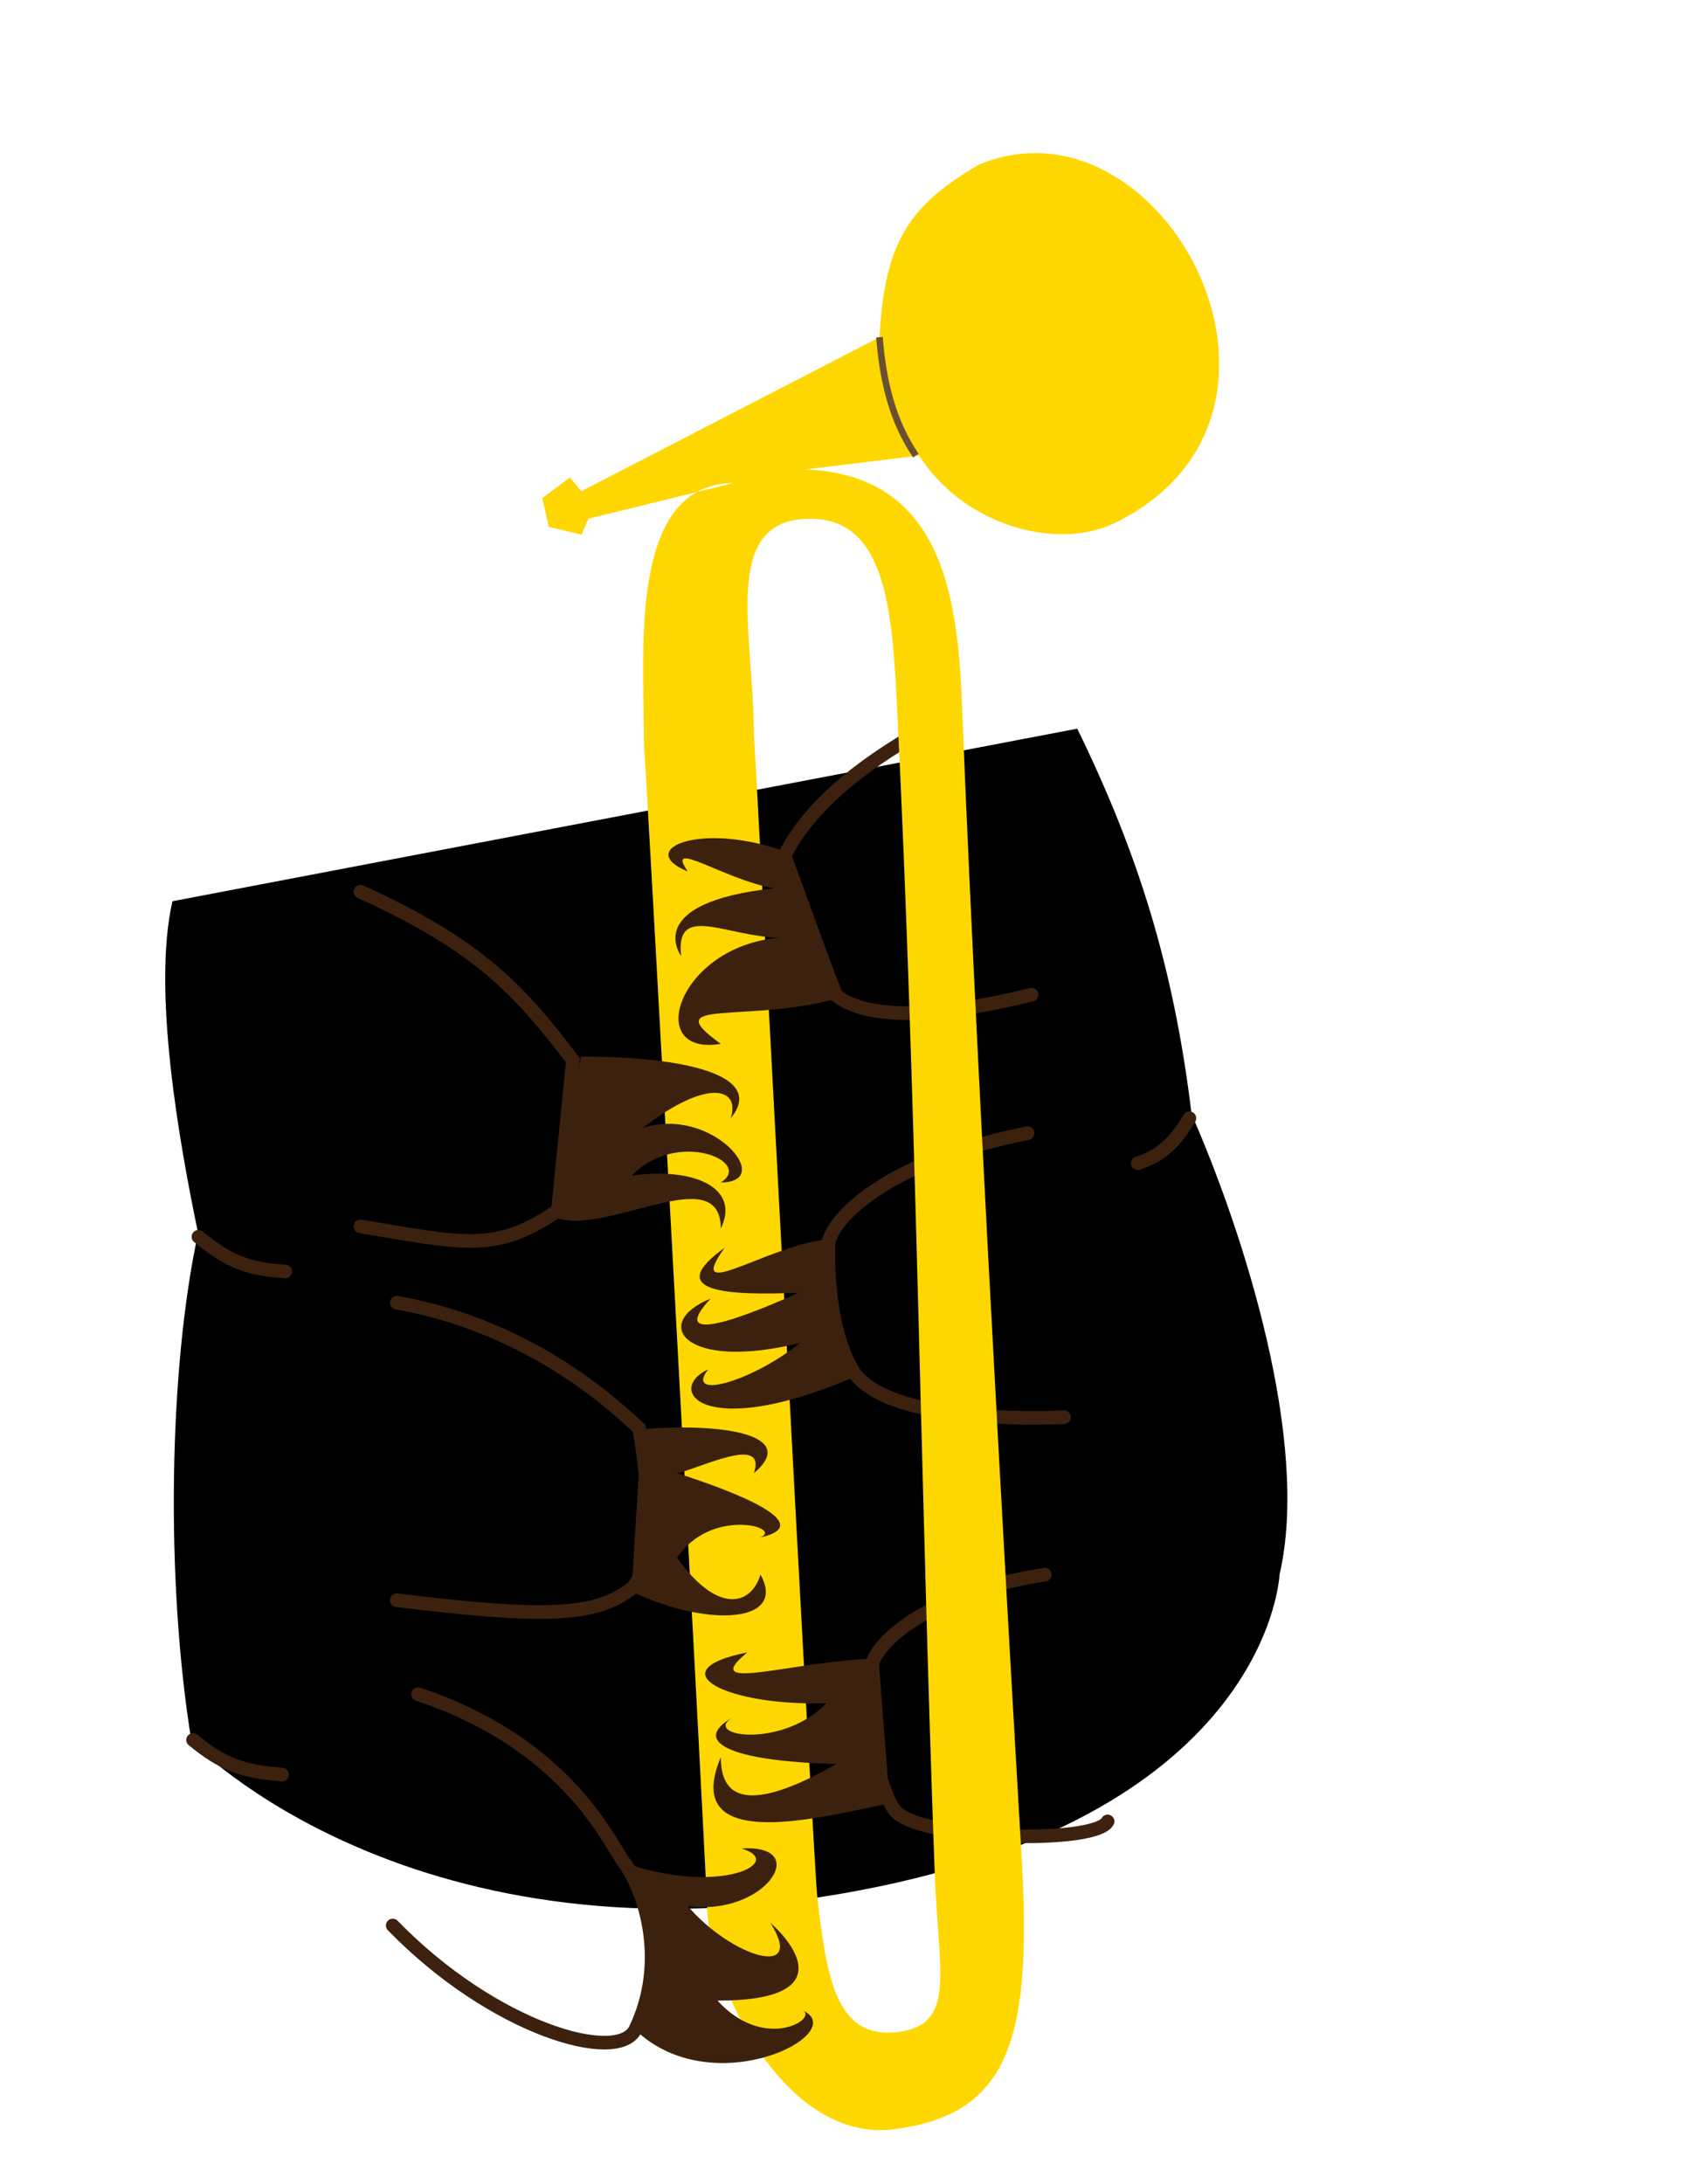 <!-- NEW -->
<svg class="horn-player-middle" viewBox="0 0 93 119" fill="none" xmlns="http://www.w3.org/2000/svg">
<defs>
  <linearGradient id="grad-horn-player" x1="0%" y1="30%" x2="90%" y2="0%">
      <stop offset="0%" style="stop-color:hsl(9, 70%, 58%);" />
      <stop offset="60%" style="stop-color:hsl(9, 70%, 65%);" />
      <stop offset="100%" style="stop-color:hsl(9, 80%, 70%);" />
    </linearGradient>
</defs>
<g id="m-HORN-PLAYER-middle">
<g id="middle">
<path id="middle-section" d="M9.401 49.107C8.294 53.93 9.761 62.22 10.8 67.194C9.195 74.562 9.015 86.168 10.44 94.9C10.44 94.9 22.586 107.613 46.858 103.004C69.23 98.756 69.751 85.8 69.751 85.8C71.426 78.625 67.843 67.287 64.957 60.71C63.983 52.64 62.018 46.448 58.725 39.704L9.401 49.107Z" fill="url('#grad-horn-player')"/>
<path id="flab-lines" d="M10.523 94.807C12.148 96.146 13.225 96.522 15.371 96.696M10.816 67.391C12.443 68.727 13.476 69.15 15.553 69.281M64.84 60.932C64.026 62.285 63.299 62.97 62.02 63.386" stroke="#3C220E" stroke-width="0.74" stroke-linecap="round"/>
</g>
<g id="claws-arms-horn">
<g id="arms-left">
<path id="arms" d="M56.234 54.198C51.035 55.483 47.223 55.588 45.531 54.198L42.769 46.63C43.799 44.535 45.962 42.324 49.746 40.113" stroke="#3C220E" stroke-width="0.742" stroke-linecap="round"/>
<path id="arms_2" d="M56.017 61.744C48.628 63.218 45.564 66.165 45.175 67.639C45.175 67.639 44.915 72.02 46.465 74.639C48.319 77.771 57.999 77.218 57.999 77.218" stroke="#3C220E" stroke-width="0.742" stroke-linecap="round"/>
<path id="arms_3" d="M56.955 85.8C52.089 86.537 48.723 88.529 47.736 90.221C46.749 91.913 47.631 96.86 48.723 98.566C49.815 100.272 59.674 100.539 60.38 99.248" stroke="#3C220E" stroke-width="0.742" stroke-linecap="round"/>
</g>
<g id="horn">
<path id="HORN-100" fill-rule="evenodd" clip-rule="evenodd" d="M39.999 26.316C34.243 26.399 35.103 35.324 35.103 40.544C35.181 41.016 38.389 99.616 38.541 103.895C38.694 108.173 42.737 116.834 48.808 116.012C54.841 115.195 56.23 111.374 55.723 101.738C55.699 101.264 53.347 61.483 52.44 38.374C52.203 32.333 51.285 25.875 43.911 25.579L50.106 24.823C52.449 28.507 57.315 29.981 60.559 28.599C72.995 22.797 63.443 4.743 53.35 8.98C49.433 11.264 48.229 13.312 47.944 18.375L31.686 26.768L31.07 26.02L29.561 27.136L29.916 28.71L31.703 29.133L32.076 28.263L39.999 26.316ZM43.916 28.27C39.288 28.481 41.096 34.587 41.096 40.05C41.17 40.527 44.42 102.944 44.558 103.399C45.057 107.722 45.564 111.046 48.808 110.736C52.186 110.413 51.156 107.538 50.957 102.131C50.179 80.987 49.957 59.795 48.907 38.666C48.638 33.265 48.336 28.069 43.916 28.27Z" fill="#FFD700"/>
<path id="leading-edge" d="M47.944 18.375C48.124 20.77 48.664 22.981 49.926 24.823" stroke="#69512F" stroke-width="0.36"/>
</g>
<g id="claws-n-arms-right">
<g id="right-lower-arm">
<path id="claw" d="M40.425 100.722C42.871 101.447 39.294 103.301 34.174 101.543C35.592 104.934 35.743 106.956 34.831 110.786C39.113 114.539 46.322 110.786 43.799 109.565C44.52 110.049 41.636 111.775 39.113 109.012C45.782 109.012 43.258 105.88 41.997 104.775C43.979 107.907 39.834 106.617 37.491 103.854C41.678 104.461 44.334 100.473 40.425 100.722Z" fill="#3C220E"/>
<path id="arm" d="M22.794 92.314C30.891 95.022 33.139 100.275 34.026 101.494C35.145 103.033 36.415 106.864 34.638 110.57C33.707 112.512 26.911 110.57 21.409 104.918" stroke="#3C220E" stroke-width="0.742" stroke-linecap="round"/>
</g>
<g id="right-middle-arm">
<path id="claw_2" d="M41.096 80.273C43.619 78.154 39.293 77.51 34.968 77.879L34.427 86.721C38.753 88.748 42.898 88.379 41.456 85.8C40.948 87.472 39.132 87.996 36.911 84.879C38.753 82.116 42.718 83.221 41.456 83.773C44.7 83.037 39.818 81.195 36.911 80.273C38.22 79.986 41.816 78.144 41.096 80.273Z" fill="#3C220E"/>
<path id="arm_2" d="M21.631 87.195C29.769 88.196 32.407 88.035 34.319 86.641C36.23 85.247 34.844 77.834 34.844 77.834C33.706 76.773 29.02 72.273 21.631 70.983" stroke="#3C220E" stroke-width="0.742" stroke-linecap="round"/>
</g>
<g id="right-top-w-arm">
<path id="claw_3" d="M39.834 60.93C41.816 58.535 37.131 57.569 31.668 57.569L30.102 66.273C32.805 67.562 39.293 63.074 39.293 66.943C40.375 64.733 37.852 63.577 34.427 64.062C36.95 61.478 41.096 63.325 39.293 64.43C42.357 64.43 38.753 60.193 35.017 61.478C38.572 58.72 40.375 59.272 39.834 60.93Z" fill="#3C220E"/>
<path id="arm_3" d="M19.649 48.587C26.137 51.535 28.36 53.999 31.229 57.773L30.417 65.95C27.038 68.299 25.236 67.746 19.649 66.825" stroke="#3C220E" stroke-width="0.742" stroke-linecap="round"/>
</g>
<path id="left-bottom-claw" d="M40.735 90.037C35.71 91.047 39.755 92.997 45.06 92.8C42.6 95.353 38.112 94.583 40.014 93.537C37.622 94.852 39.654 95.973 45.601 96.116C40.735 98.879 39.293 97.958 39.293 95.748C36.975 101.249 45.336 98.853 48.5 98.266L47.891 90.36C43.185 90.494 37.995 92.313 40.735 90.037Z" fill="#3C220E"/>
<path id="left-middle-claw" d="M38.603 74.615C36.239 75.722 38.291 78.579 46.559 75.033L44.88 67.562C41.636 67.993 37.296 71.062 39.5 67.993C36.03 70.475 39.884 70.585 43.531 70.44C39.327 72.337 36.654 72.999 38.736 70.76C35.481 72.074 37.236 74.742 43.608 73.177C40.975 75.297 37.305 76.314 38.603 74.615Z" fill="#3C220E"/>
<path id="left-top-claw" d="M42.177 48.403C39.438 47.907 36.23 45.64 37.491 47.482C34.556 46.295 38.209 44.681 42.978 46.462L46.002 54.299C40.869 55.854 35.691 54.298 39.293 56.877C35.046 57.59 36.976 51.509 42.531 51.096C39.589 51.05 36.795 49.169 37.131 52.087C37.131 52.087 34.933 49.197 42.177 48.403Z" fill="#3C220E"/>
</g>
</g>
</g>
</svg>
